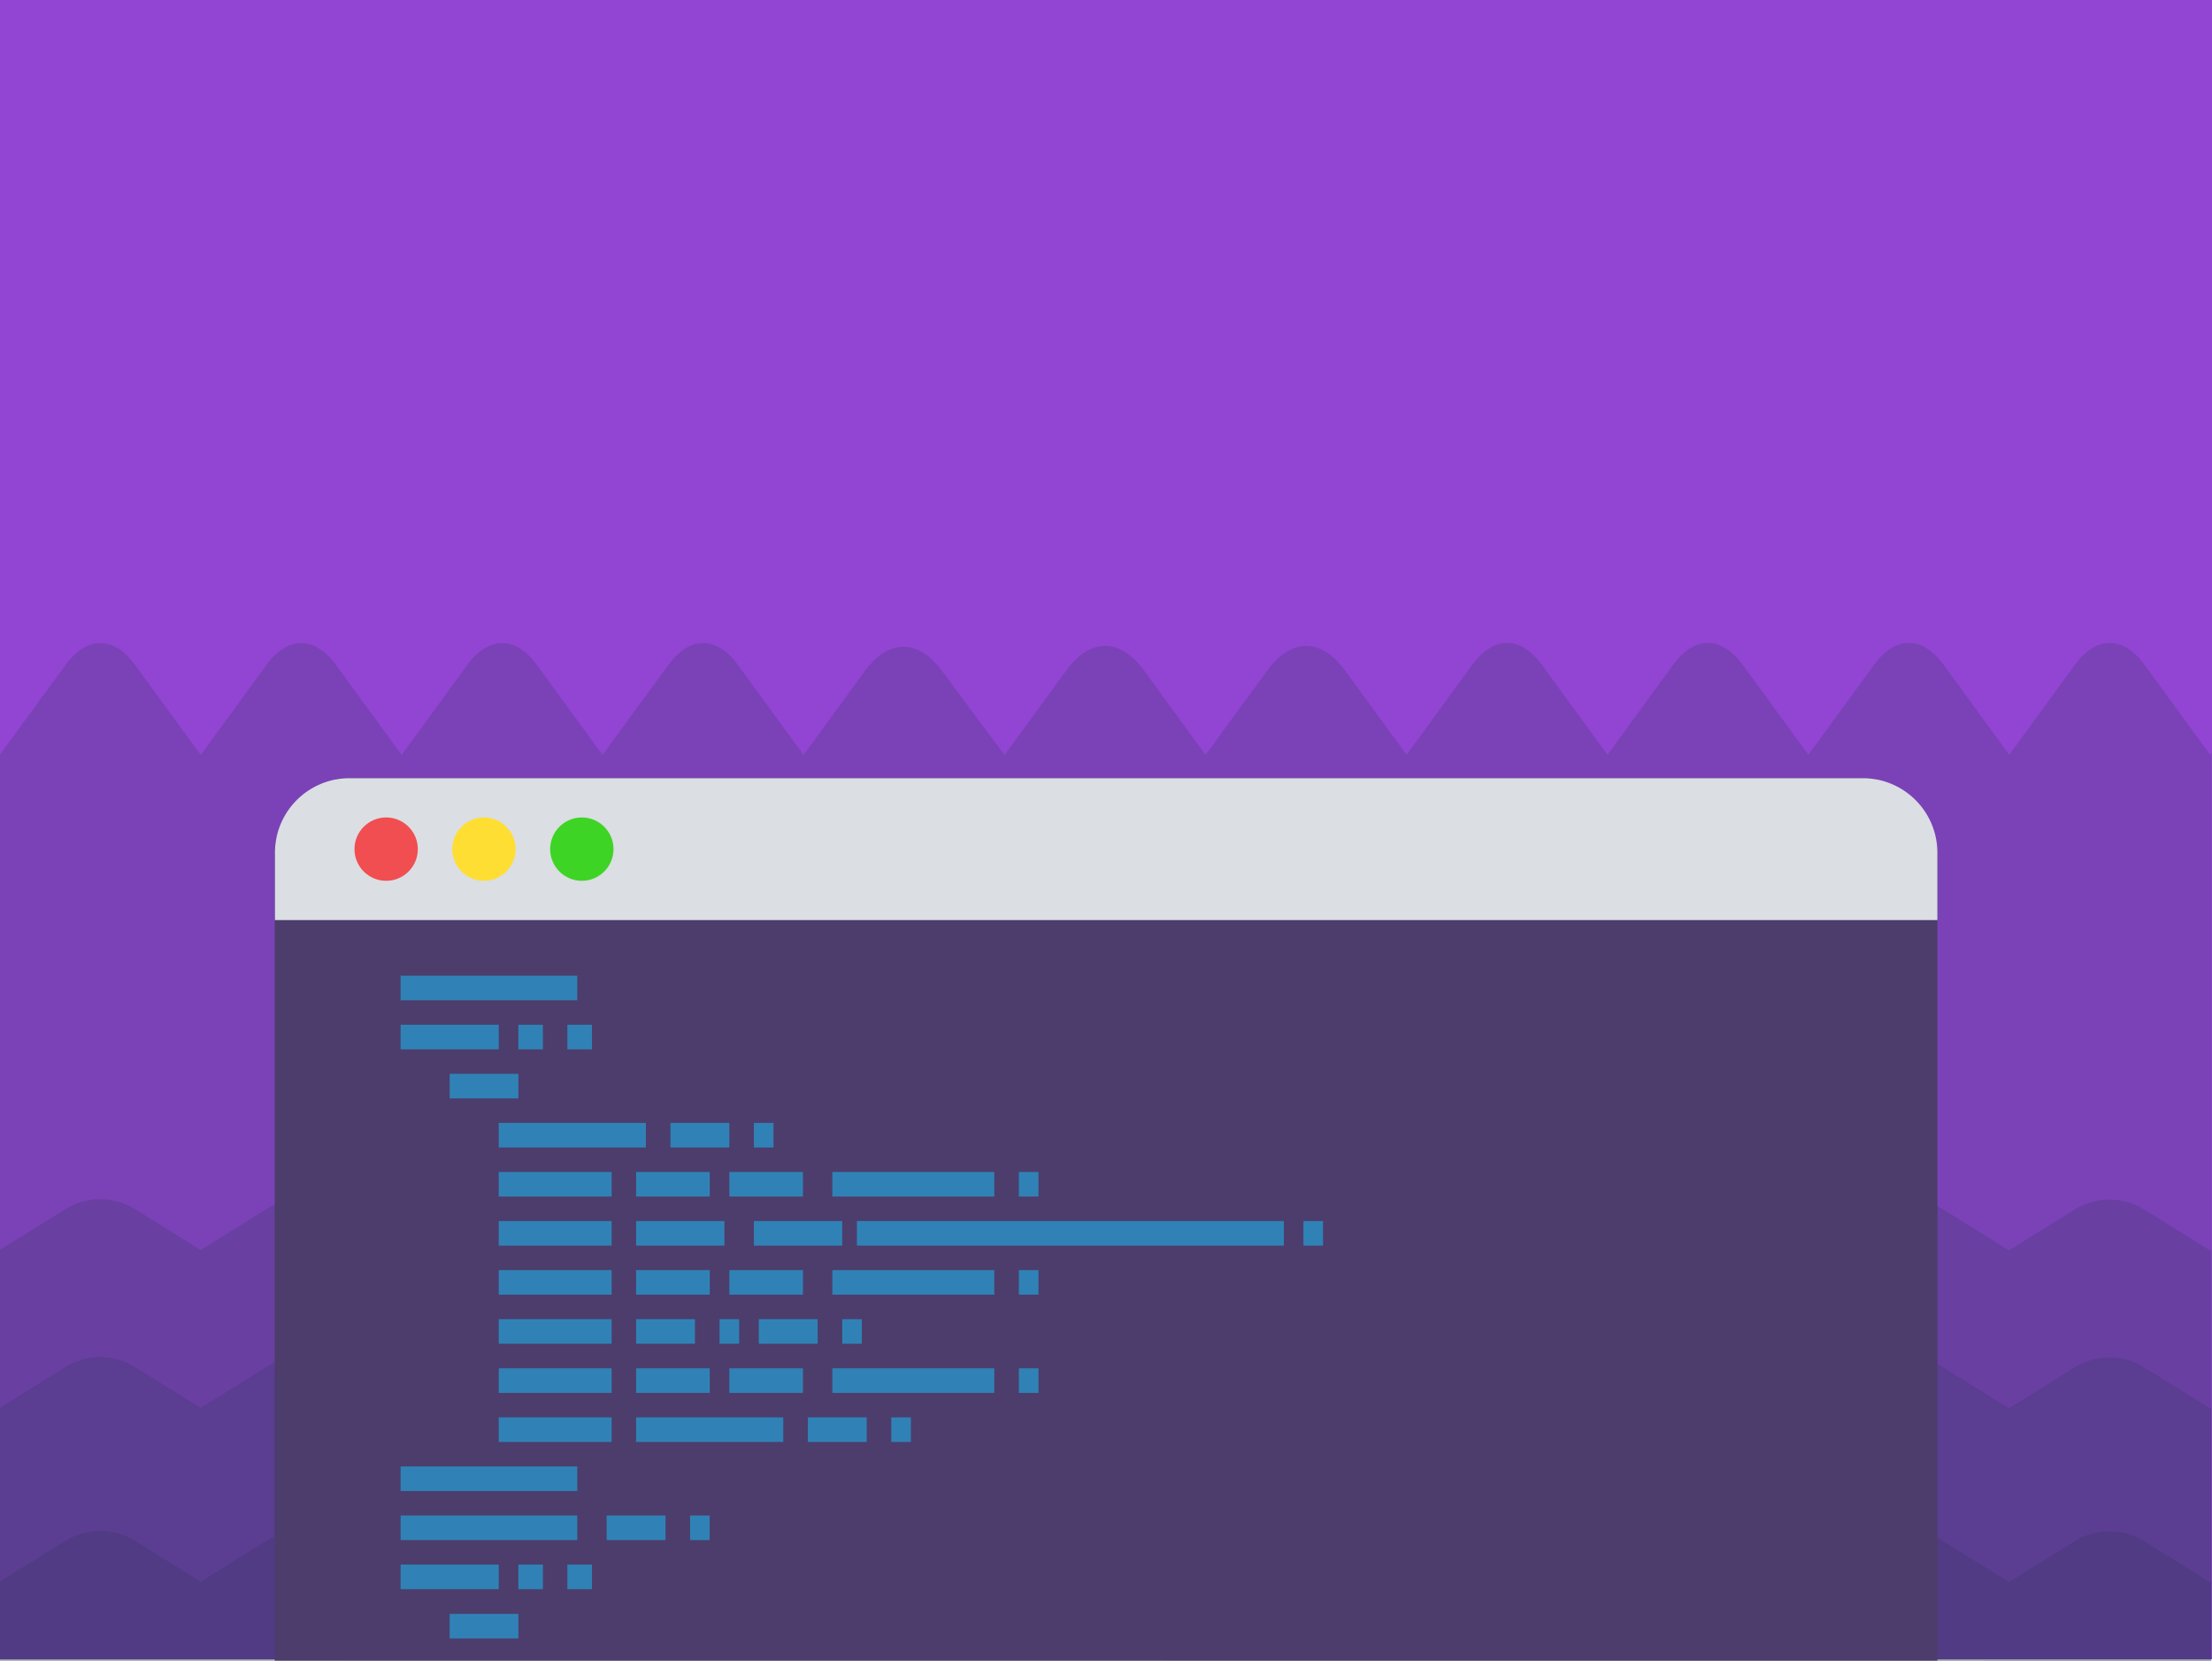 <svg xmlns="http://www.w3.org/2000/svg" viewBox="0 0 280 210.18"><defs><style>.cls-1{fill:#9145d2;}.cls-2{fill:#283655;opacity:0.21;}.cls-3{fill:#4c3d6c;}.cls-4{fill:#dbdee3;}.cls-5{fill:#3082b6;}.cls-6{fill:#f04e50;}.cls-7{fill:#ffde33;}.cls-8{fill:#3ed426;}</style></defs><title>background_image_45</title><g id="Layer_2" data-name="Layer 2"><g id="Layer_1-2" data-name="Layer 1"><rect class="cls-1" width="280" height="210"/><path class="cls-2" d="M0,210.18v-52l8.28-5.15a8.35,8.35,0,0,1,8.81,0l8.31,5.17,8.31-5.17a8.35,8.35,0,0,1,8.81,0l8.31,5.17,8.31-5.17a8.35,8.35,0,0,1,8.81,0l8.31,5.17,8.31-5.17a8.35,8.35,0,0,1,8.81,0l8.31,5.17,7.75-4.82a9.25,9.25,0,0,1,9.69,0l8,4.87,7.83-4.87a9.25,9.25,0,0,1,9.78,0l7.82,4.87,7.86-4.87a9.25,9.25,0,0,1,9.76,0l7.83,4.87,8.31-5.17a8.35,8.35,0,0,1,8.81,0l8.31,5.17,8.31-5.17a8.35,8.35,0,0,1,8.81,0l8.31,5.17,8.31-5.17a8.35,8.35,0,0,1,8.81,0l8.31,5.17,8.31-5.17a8.35,8.35,0,0,1,8.81,0l8.31,5.17.18-.11v52.06Z"/><path class="cls-2" d="M0,210V95.5L8.29,84.16c2.7-3.69,6.12-3.69,8.81,0l8.31,11.39,8.31-11.39c2.7-3.69,6.12-3.69,8.81,0l8.31,11.39,8.31-11.39c2.7-3.69,6.12-3.69,8.81,0l8.31,11.39L84.6,84.16c2.7-3.69,6.12-3.69,8.81,0l8.31,11.39,7.75-10.62c3-4.06,6.71-4.1,9.69-.11l8,10.73L135,84.82c3-4.1,6.78-4.1,9.78,0l7.82,10.72,7.86-10.73c3-4.08,6.77-4.08,9.76,0l7.83,10.72,8.31-11.39c2.7-3.69,6.12-3.69,8.81,0l8.31,11.39,8.31-11.39c2.7-3.69,6.12-3.69,8.81,0l8.31,11.39,8.31-11.39c2.7-3.69,6.12-3.69,8.81,0l8.31,11.39,8.31-11.39c2.7-3.69,6.12-3.69,8.81,0l8.31,11.39c.07-.07.12-.17.18-.24V210Z"/><path class="cls-2" d="M0,210.18v-32l8.28-5.15a8.35,8.35,0,0,1,8.81,0l8.31,5.17,8.31-5.17a8.35,8.35,0,0,1,8.81,0l8.31,5.17,8.31-5.17a8.35,8.35,0,0,1,8.81,0l8.31,5.17,8.31-5.17a8.35,8.35,0,0,1,8.81,0l8.31,5.17,7.75-4.82a9.25,9.25,0,0,1,9.69,0l8,4.87,7.83-4.87a9.25,9.25,0,0,1,9.78,0l7.82,4.87,7.86-4.87a9.25,9.25,0,0,1,9.76,0l7.83,4.87,8.31-5.17a8.35,8.35,0,0,1,8.81,0l8.31,5.17,8.31-5.17a8.35,8.35,0,0,1,8.81,0l8.31,5.17,8.31-5.17a8.35,8.35,0,0,1,8.81,0l8.31,5.17,8.31-5.17a8.35,8.35,0,0,1,8.81,0l8.31,5.17.18-.11v32.06Z"/><path class="cls-2" d="M0,210.18v-10l8.28-5.15a8.35,8.35,0,0,1,8.81,0l8.31,5.17,8.31-5.17a8.35,8.35,0,0,1,8.81,0l8.31,5.17,8.31-5.17a8.35,8.35,0,0,1,8.81,0l8.31,5.17,8.31-5.17a8.35,8.35,0,0,1,8.81,0l8.31,5.17,7.75-4.82a9.25,9.25,0,0,1,9.69,0l8,4.87,7.83-4.87a9.25,9.25,0,0,1,9.78,0l7.82,4.87,7.86-4.87a9.25,9.25,0,0,1,9.76,0l7.83,4.87,8.31-5.17a8.35,8.35,0,0,1,8.81,0l8.31,5.17,8.31-5.17a8.35,8.35,0,0,1,8.81,0l8.31,5.17,8.31-5.17a8.35,8.35,0,0,1,8.81,0l8.31,5.17,8.31-5.17a8.35,8.35,0,0,1,8.81,0l8.31,5.17.18-.11v10.06Z"/><path class="cls-3" d="M245.24,107.68v102.5H34.77V107.68c0-4.1,3.61-5.19,7.32-6.38.45-.14,0-2.64.48-2.71a9.22,9.22,0,0,1,1.4-.11H236a9.22,9.22,0,0,1,1.4.11c.48.07-.05,2.82.4,3C241.55,102.74,245.24,103.58,245.24,107.68Z"/><path class="cls-4" d="M245.24,116.45v-8.26a9.46,9.46,0,0,0-9.2-9.7H44a9.46,9.46,0,0,0-9.2,9.7v8.26Z"/><rect class="cls-5" x="50.71" y="123.49" width="22.36" height="3.11"/><rect class="cls-5" x="50.71" y="129.7" width="12.42" height="3.11"/><rect class="cls-5" x="65.61" y="129.7" width="3.11" height="3.11"/><rect class="cls-5" x="71.82" y="129.7" width="3.11" height="3.11"/><rect class="cls-5" x="50.71" y="191.81" width="22.36" height="3.11"/><rect class="cls-5" x="50.71" y="198.02" width="12.42" height="3.11"/><rect class="cls-5" x="65.61" y="198.02" width="3.11" height="3.11"/><rect class="cls-5" x="71.82" y="198.02" width="3.11" height="3.11"/><rect class="cls-5" x="56.92" y="135.91" width="8.7" height="3.11"/><rect class="cls-5" x="63.13" y="142.12" width="18.63" height="3.11"/><rect class="cls-5" x="84.87" y="142.12" width="7.45" height="3.11"/><rect class="cls-5" x="95.43" y="142.12" width="2.48" height="3.11"/><rect class="cls-5" x="80.52" y="179.39" width="18.63" height="3.11"/><rect class="cls-5" x="102.26" y="179.39" width="7.45" height="3.11"/><rect class="cls-5" x="112.82" y="179.39" width="2.48" height="3.11"/><rect class="cls-5" x="76.79" y="191.81" width="7.45" height="3.11"/><rect class="cls-5" x="87.35" y="191.81" width="2.48" height="3.11"/><rect class="cls-5" x="80.52" y="166.96" width="7.45" height="3.11"/><rect class="cls-5" x="91.08" y="166.96" width="2.48" height="3.11"/><rect class="cls-5" x="96.05" y="166.96" width="7.45" height="3.11"/><rect class="cls-5" x="106.61" y="166.96" width="2.48" height="3.11"/><rect class="cls-5" x="128.97" y="148.33" width="2.48" height="3.11"/><rect class="cls-5" x="164.99" y="154.54" width="2.48" height="3.11"/><rect class="cls-5" x="63.13" y="148.33" width="14.29" height="3.11"/><rect class="cls-5" x="80.52" y="148.33" width="9.32" height="3.11"/><rect class="cls-5" x="105.36" y="148.33" width="20.5" height="3.11"/><rect class="cls-5" x="92.32" y="148.33" width="9.32" height="3.11"/><rect class="cls-5" x="128.97" y="173.18" width="2.48" height="3.11"/><rect class="cls-5" x="80.52" y="173.18" width="9.32" height="3.11"/><rect class="cls-5" x="105.36" y="173.18" width="20.5" height="3.11"/><rect class="cls-5" x="92.32" y="173.18" width="9.32" height="3.11"/><rect class="cls-5" x="128.97" y="160.75" width="2.48" height="3.11"/><rect class="cls-5" x="80.52" y="160.75" width="9.32" height="3.11"/><rect class="cls-5" x="105.36" y="160.75" width="20.5" height="3.11"/><rect class="cls-5" x="92.32" y="160.75" width="9.32" height="3.11"/><rect class="cls-5" x="63.13" y="154.54" width="14.29" height="3.11"/><rect class="cls-5" x="80.52" y="154.54" width="11.18" height="3.11"/><rect class="cls-5" x="95.43" y="154.54" width="11.18" height="3.11"/><rect class="cls-5" x="108.47" y="154.54" width="54.04" height="3.11"/><rect class="cls-5" x="63.13" y="160.75" width="14.29" height="3.11"/><rect class="cls-5" x="63.13" y="166.96" width="14.29" height="3.11"/><rect class="cls-5" x="63.13" y="173.18" width="14.29" height="3.11"/><rect class="cls-5" x="63.13" y="179.39" width="14.29" height="3.11"/><rect class="cls-5" x="50.71" y="185.6" width="22.36" height="3.11"/><rect class="cls-5" x="56.92" y="204.26" width="8.7" height="3.11"/><circle class="cls-6" cx="48.88" cy="107.47" r="4.01"/><circle class="cls-7" cx="61.26" cy="107.47" r="4.01"/><circle class="cls-8" cx="73.65" cy="107.47" r="4.01"/></g></g></svg>